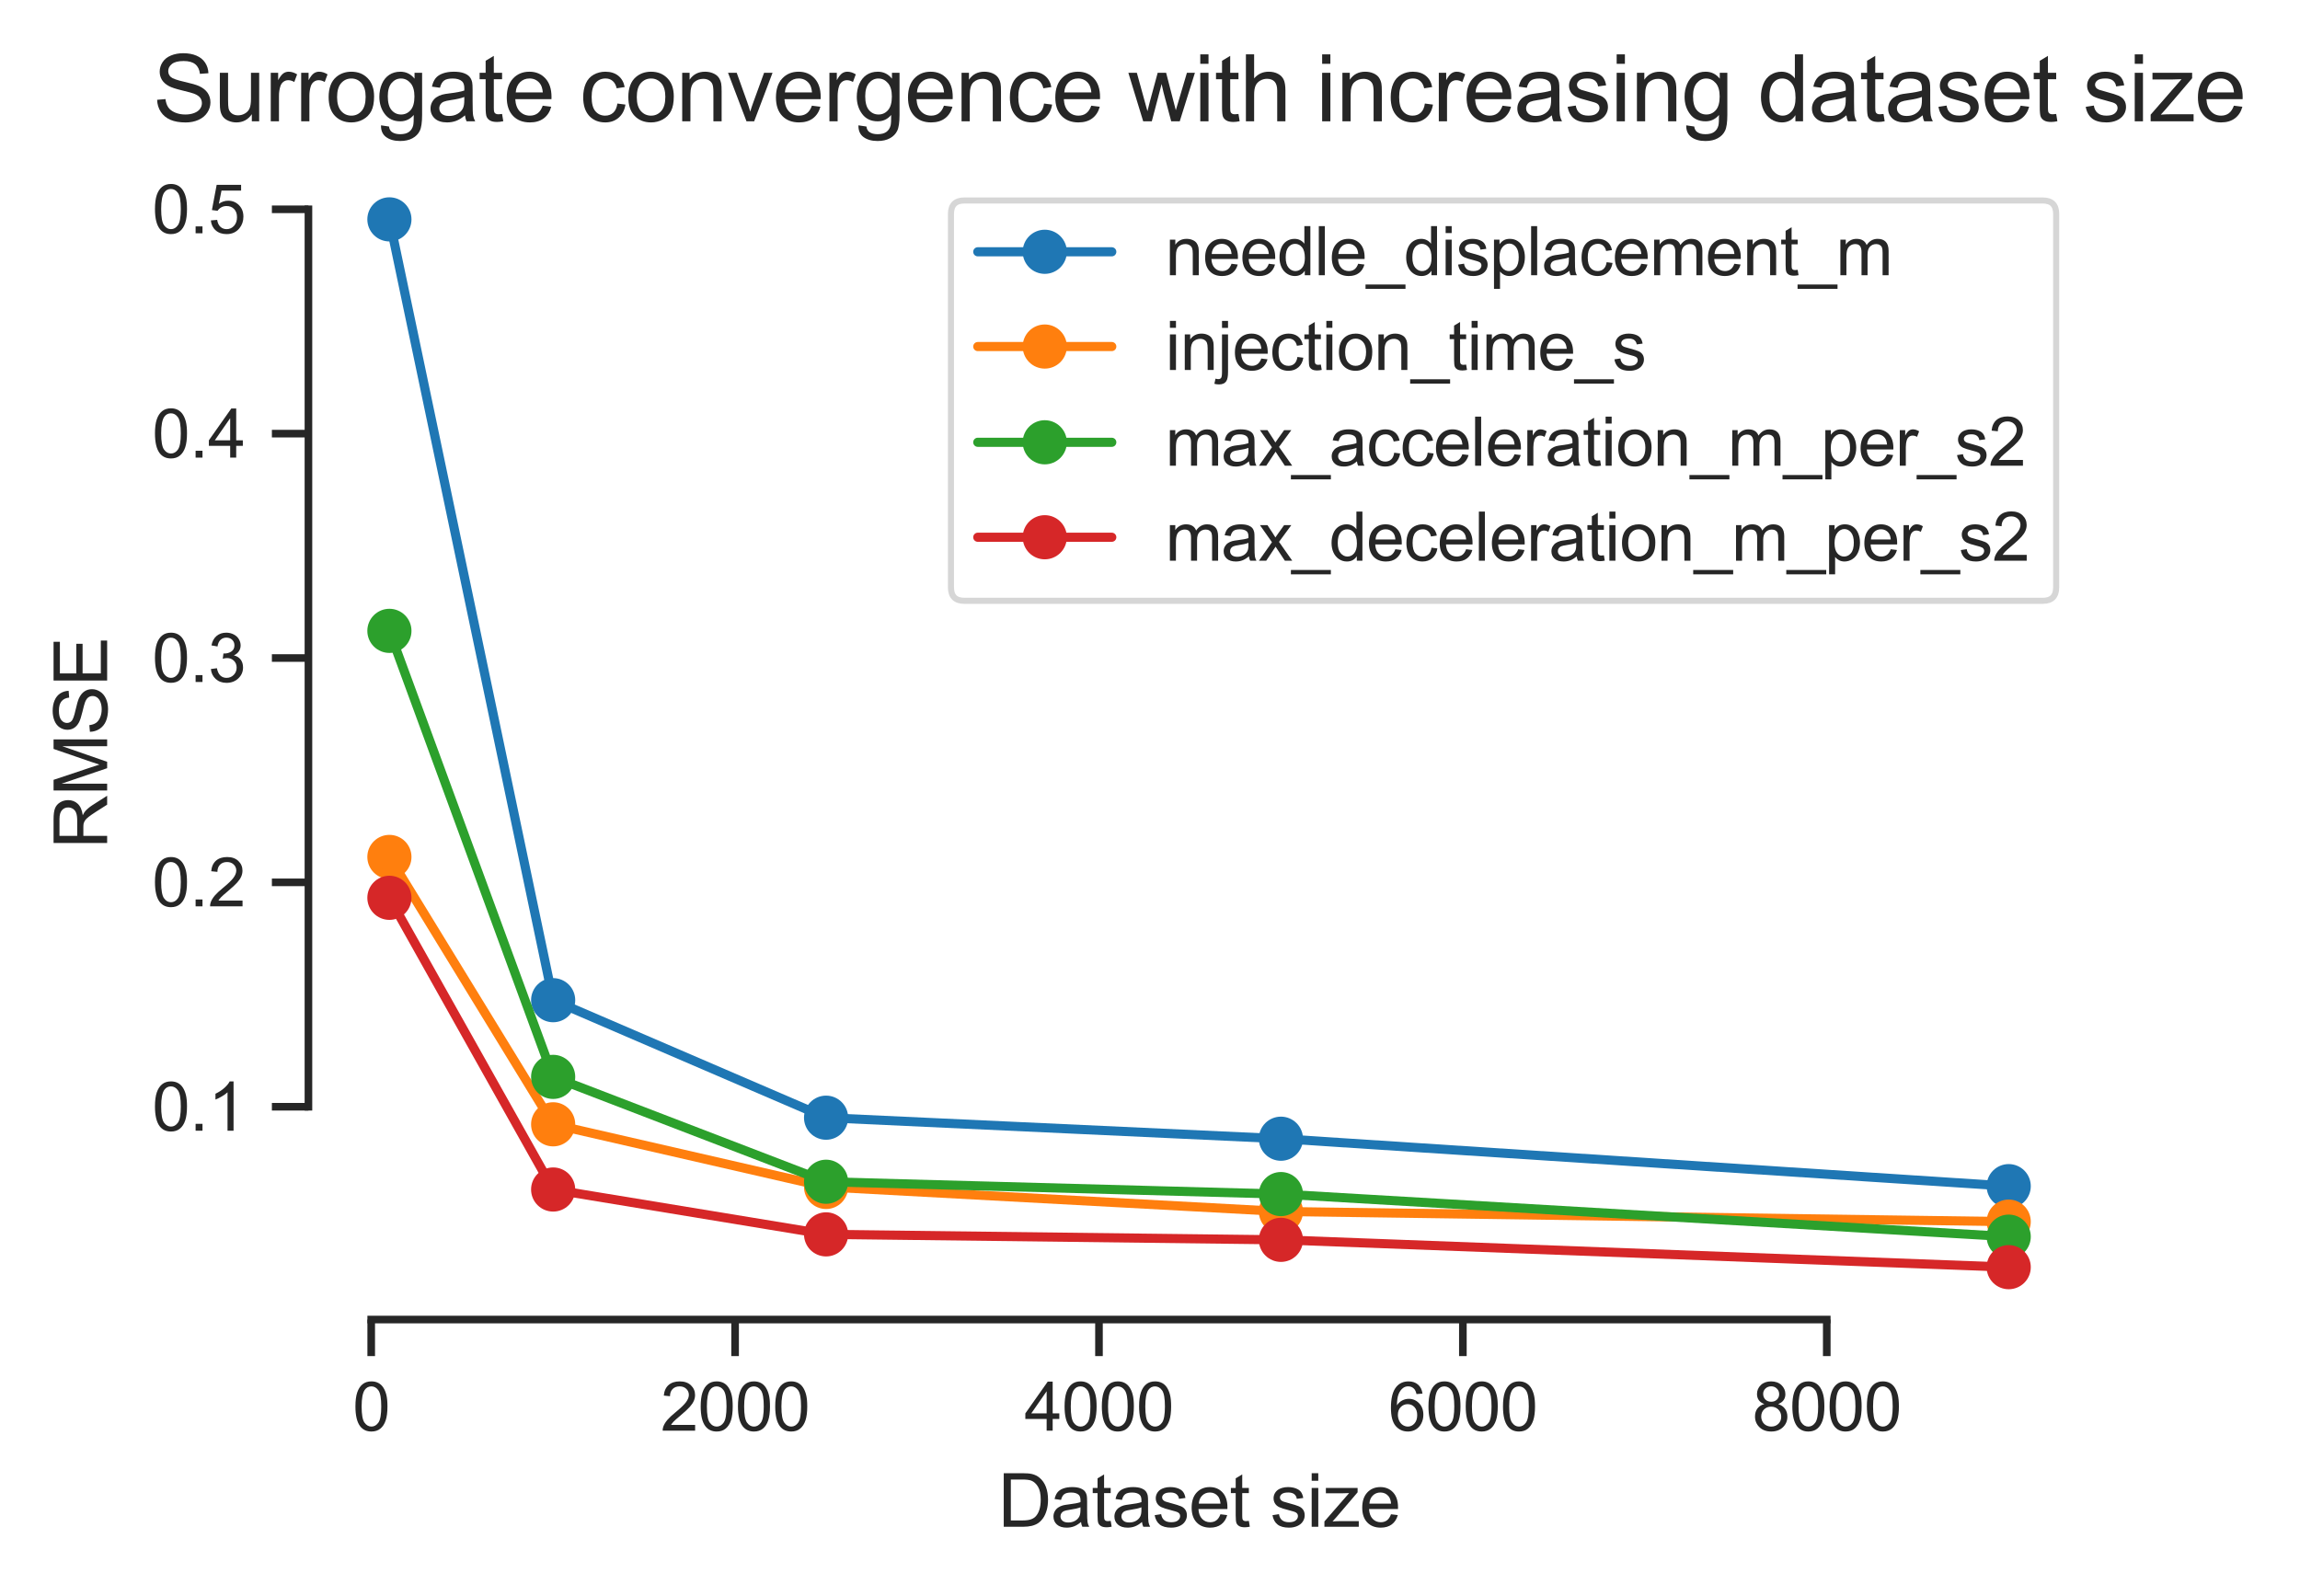 <?xml version="1.0" encoding="utf-8" standalone="no"?>
<!DOCTYPE svg PUBLIC "-//W3C//DTD SVG 1.1//EN"
  "http://www.w3.org/Graphics/SVG/1.1/DTD/svg11.dtd">
<svg xmlns:xlink="http://www.w3.org/1999/xlink" width="302.09pt" height="209.664pt" viewBox="0 0 302.09 209.664" xmlns="http://www.w3.org/2000/svg" version="1.1">
 <defs>
  <style type="text/css">*{stroke-linejoin: round; stroke-linecap: butt}</style>
 </defs>
 <g id="figure_1">
  <g id="patch_1">
   <path d="M 0 209.664 
L 302.09 209.664 
L 302.09 0 
L 0 0 
z
" style="fill: #ffffff"/>
  </g>
  <g id="axes_1">
   <g id="patch_2">
    <path d="M 40.511 173.337 
L 274.464 173.337 
L 274.464 21.936 
L 40.511 21.936 
z
" style="fill: #ffffff"/>
   </g>
   <g id="matplotlib.axis_1">
    <g id="xtick_1">
     <g id="line2d_1">
      <defs>
       <path id="m83fb333706" d="M 0 0 
L 0 4.8 
" style="stroke: #262626"/>
      </defs>
      <g>
       <use xlink:href="#m83fb333706" x="48.756" y="173.337" style="fill: #262626; stroke: #262626"/>
      </g>
     </g>
     <g id="text_1">
      <!-- 0 -->
      <g style="fill: #262626" transform="translate(46.309 187.935) scale(0.088 -0.088)">
       <defs>
        <path id="ArialMT-30" d="M 266 2259 
Q 266 3072 433 3567 
Q 600 4063 929 4331 
Q 1259 4600 1759 4600 
Q 2128 4600 2406 4451 
Q 2684 4303 2865 4023 
Q 3047 3744 3150 3342 
Q 3253 2941 3253 2259 
Q 3253 1453 3087 958 
Q 2922 463 2592 192 
Q 2263 -78 1759 -78 
Q 1097 -78 719 397 
Q 266 969 266 2259 
z
M 844 2259 
Q 844 1131 1108 757 
Q 1372 384 1759 384 
Q 2147 384 2411 759 
Q 2675 1134 2675 2259 
Q 2675 3391 2411 3762 
Q 2147 4134 1753 4134 
Q 1366 4134 1134 3806 
Q 844 3388 844 2259 
z
" transform="scale(0.016)"/>
       </defs>
       <use xlink:href="#ArialMT-30"/>
      </g>
     </g>
    </g>
    <g id="xtick_2">
     <g id="line2d_2">
      <g>
       <use xlink:href="#m83fb333706" x="96.55" y="173.337" style="fill: #262626; stroke: #262626"/>
      </g>
     </g>
     <g id="text_2">
      <!-- 2000 -->
      <g style="fill: #262626" transform="translate(86.763 187.935) scale(0.088 -0.088)">
       <defs>
        <path id="ArialMT-32" d="M 3222 541 
L 3222 0 
L 194 0 
Q 188 203 259 391 
Q 375 700 629 1000 
Q 884 1300 1366 1694 
Q 2113 2306 2375 2664 
Q 2638 3022 2638 3341 
Q 2638 3675 2398 3904 
Q 2159 4134 1775 4134 
Q 1369 4134 1125 3890 
Q 881 3647 878 3216 
L 300 3275 
Q 359 3922 746 4261 
Q 1134 4600 1788 4600 
Q 2447 4600 2831 4234 
Q 3216 3869 3216 3328 
Q 3216 3053 3103 2787 
Q 2991 2522 2730 2228 
Q 2469 1934 1863 1422 
Q 1356 997 1212 845 
Q 1069 694 975 541 
L 3222 541 
z
" transform="scale(0.016)"/>
       </defs>
       <use xlink:href="#ArialMT-32"/>
       <use xlink:href="#ArialMT-30" x="55.615"/>
       <use xlink:href="#ArialMT-30" x="111.23"/>
       <use xlink:href="#ArialMT-30" x="166.846"/>
      </g>
     </g>
    </g>
    <g id="xtick_3">
     <g id="line2d_3">
      <g>
       <use xlink:href="#m83fb333706" x="144.344" y="173.337" style="fill: #262626; stroke: #262626"/>
      </g>
     </g>
     <g id="text_3">
      <!-- 4000 -->
      <g style="fill: #262626" transform="translate(134.557 187.935) scale(0.088 -0.088)">
       <defs>
        <path id="ArialMT-34" d="M 2069 0 
L 2069 1097 
L 81 1097 
L 81 1613 
L 2172 4581 
L 2631 4581 
L 2631 1613 
L 3250 1613 
L 3250 1097 
L 2631 1097 
L 2631 0 
L 2069 0 
z
M 2069 1613 
L 2069 3678 
L 634 1613 
L 2069 1613 
z
" transform="scale(0.016)"/>
       </defs>
       <use xlink:href="#ArialMT-34"/>
       <use xlink:href="#ArialMT-30" x="55.615"/>
       <use xlink:href="#ArialMT-30" x="111.23"/>
       <use xlink:href="#ArialMT-30" x="166.846"/>
      </g>
     </g>
    </g>
    <g id="xtick_4">
     <g id="line2d_4">
      <g>
       <use xlink:href="#m83fb333706" x="192.139" y="173.337" style="fill: #262626; stroke: #262626"/>
      </g>
     </g>
     <g id="text_4">
      <!-- 6000 -->
      <g style="fill: #262626" transform="translate(182.351 187.935) scale(0.088 -0.088)">
       <defs>
        <path id="ArialMT-36" d="M 3184 3459 
L 2625 3416 
Q 2550 3747 2413 3897 
Q 2184 4138 1850 4138 
Q 1581 4138 1378 3988 
Q 1113 3794 959 3422 
Q 806 3050 800 2363 
Q 1003 2672 1297 2822 
Q 1591 2972 1913 2972 
Q 2475 2972 2870 2558 
Q 3266 2144 3266 1488 
Q 3266 1056 3080 686 
Q 2894 316 2569 119 
Q 2244 -78 1831 -78 
Q 1128 -78 684 439 
Q 241 956 241 2144 
Q 241 3472 731 4075 
Q 1159 4600 1884 4600 
Q 2425 4600 2770 4297 
Q 3116 3994 3184 3459 
z
M 888 1484 
Q 888 1194 1011 928 
Q 1134 663 1356 523 
Q 1578 384 1822 384 
Q 2178 384 2434 671 
Q 2691 959 2691 1453 
Q 2691 1928 2437 2201 
Q 2184 2475 1800 2475 
Q 1419 2475 1153 2201 
Q 888 1928 888 1484 
z
" transform="scale(0.016)"/>
       </defs>
       <use xlink:href="#ArialMT-36"/>
       <use xlink:href="#ArialMT-30" x="55.615"/>
       <use xlink:href="#ArialMT-30" x="111.23"/>
       <use xlink:href="#ArialMT-30" x="166.846"/>
      </g>
     </g>
    </g>
    <g id="xtick_5">
     <g id="line2d_5">
      <g>
       <use xlink:href="#m83fb333706" x="239.933" y="173.337" style="fill: #262626; stroke: #262626"/>
      </g>
     </g>
     <g id="text_5">
      <!-- 8000 -->
      <g style="fill: #262626" transform="translate(230.145 187.935) scale(0.088 -0.088)">
       <defs>
        <path id="ArialMT-38" d="M 1131 2484 
Q 781 2613 612 2850 
Q 444 3088 444 3419 
Q 444 3919 803 4259 
Q 1163 4600 1759 4600 
Q 2359 4600 2725 4251 
Q 3091 3903 3091 3403 
Q 3091 3084 2923 2848 
Q 2756 2613 2416 2484 
Q 2838 2347 3058 2040 
Q 3278 1734 3278 1309 
Q 3278 722 2862 322 
Q 2447 -78 1769 -78 
Q 1091 -78 675 323 
Q 259 725 259 1325 
Q 259 1772 486 2073 
Q 713 2375 1131 2484 
z
M 1019 3438 
Q 1019 3113 1228 2906 
Q 1438 2700 1772 2700 
Q 2097 2700 2305 2904 
Q 2513 3109 2513 3406 
Q 2513 3716 2298 3927 
Q 2084 4138 1766 4138 
Q 1444 4138 1231 3931 
Q 1019 3725 1019 3438 
z
M 838 1322 
Q 838 1081 952 856 
Q 1066 631 1291 507 
Q 1516 384 1775 384 
Q 2178 384 2440 643 
Q 2703 903 2703 1303 
Q 2703 1709 2433 1975 
Q 2163 2241 1756 2241 
Q 1359 2241 1098 1978 
Q 838 1716 838 1322 
z
" transform="scale(0.016)"/>
       </defs>
       <use xlink:href="#ArialMT-38"/>
       <use xlink:href="#ArialMT-30" x="55.615"/>
       <use xlink:href="#ArialMT-30" x="111.23"/>
       <use xlink:href="#ArialMT-30" x="166.846"/>
      </g>
     </g>
    </g>
    <g id="text_6">
     <!-- Dataset size -->
     <g style="fill: #262626" transform="translate(131.077 200.556) scale(0.096 -0.096)">
      <defs>
       <path id="ArialMT-44" d="M 494 0 
L 494 4581 
L 2072 4581 
Q 2606 4581 2888 4516 
Q 3281 4425 3559 4188 
Q 3922 3881 4101 3404 
Q 4281 2928 4281 2316 
Q 4281 1794 4159 1391 
Q 4038 988 3847 723 
Q 3656 459 3429 307 
Q 3203 156 2883 78 
Q 2563 0 2147 0 
L 494 0 
z
M 1100 541 
L 2078 541 
Q 2531 541 2789 625 
Q 3047 709 3200 863 
Q 3416 1078 3536 1442 
Q 3656 1806 3656 2325 
Q 3656 3044 3420 3430 
Q 3184 3816 2847 3947 
Q 2603 4041 2063 4041 
L 1100 4041 
L 1100 541 
z
" transform="scale(0.016)"/>
       <path id="ArialMT-61" d="M 2588 409 
Q 2275 144 1986 34 
Q 1697 -75 1366 -75 
Q 819 -75 525 192 
Q 231 459 231 875 
Q 231 1119 342 1320 
Q 453 1522 633 1644 
Q 813 1766 1038 1828 
Q 1203 1872 1538 1913 
Q 2219 1994 2541 2106 
Q 2544 2222 2544 2253 
Q 2544 2597 2384 2738 
Q 2169 2928 1744 2928 
Q 1347 2928 1158 2789 
Q 969 2650 878 2297 
L 328 2372 
Q 403 2725 575 2942 
Q 747 3159 1072 3276 
Q 1397 3394 1825 3394 
Q 2250 3394 2515 3294 
Q 2781 3194 2906 3042 
Q 3031 2891 3081 2659 
Q 3109 2516 3109 2141 
L 3109 1391 
Q 3109 606 3145 398 
Q 3181 191 3288 0 
L 2700 0 
Q 2613 175 2588 409 
z
M 2541 1666 
Q 2234 1541 1622 1453 
Q 1275 1403 1131 1340 
Q 988 1278 909 1158 
Q 831 1038 831 891 
Q 831 666 1001 516 
Q 1172 366 1500 366 
Q 1825 366 2078 508 
Q 2331 650 2450 897 
Q 2541 1088 2541 1459 
L 2541 1666 
z
" transform="scale(0.016)"/>
       <path id="ArialMT-74" d="M 1650 503 
L 1731 6 
Q 1494 -44 1306 -44 
Q 1000 -44 831 53 
Q 663 150 594 308 
Q 525 466 525 972 
L 525 2881 
L 113 2881 
L 113 3319 
L 525 3319 
L 525 4141 
L 1084 4478 
L 1084 3319 
L 1650 3319 
L 1650 2881 
L 1084 2881 
L 1084 941 
Q 1084 700 1114 631 
Q 1144 563 1211 522 
Q 1278 481 1403 481 
Q 1497 481 1650 503 
z
" transform="scale(0.016)"/>
       <path id="ArialMT-73" d="M 197 991 
L 753 1078 
Q 800 744 1014 566 
Q 1228 388 1613 388 
Q 2000 388 2187 545 
Q 2375 703 2375 916 
Q 2375 1106 2209 1216 
Q 2094 1291 1634 1406 
Q 1016 1563 777 1677 
Q 538 1791 414 1992 
Q 291 2194 291 2438 
Q 291 2659 392 2848 
Q 494 3038 669 3163 
Q 800 3259 1026 3326 
Q 1253 3394 1513 3394 
Q 1903 3394 2198 3281 
Q 2494 3169 2634 2976 
Q 2775 2784 2828 2463 
L 2278 2388 
Q 2241 2644 2061 2787 
Q 1881 2931 1553 2931 
Q 1166 2931 1000 2803 
Q 834 2675 834 2503 
Q 834 2394 903 2306 
Q 972 2216 1119 2156 
Q 1203 2125 1616 2013 
Q 2213 1853 2448 1751 
Q 2684 1650 2818 1456 
Q 2953 1263 2953 975 
Q 2953 694 2789 445 
Q 2625 197 2315 61 
Q 2006 -75 1616 -75 
Q 969 -75 630 194 
Q 291 463 197 991 
z
" transform="scale(0.016)"/>
       <path id="ArialMT-65" d="M 2694 1069 
L 3275 997 
Q 3138 488 2766 206 
Q 2394 -75 1816 -75 
Q 1088 -75 661 373 
Q 234 822 234 1631 
Q 234 2469 665 2931 
Q 1097 3394 1784 3394 
Q 2450 3394 2872 2941 
Q 3294 2488 3294 1666 
Q 3294 1616 3291 1516 
L 816 1516 
Q 847 969 1125 678 
Q 1403 388 1819 388 
Q 2128 388 2347 550 
Q 2566 713 2694 1069 
z
M 847 1978 
L 2700 1978 
Q 2663 2397 2488 2606 
Q 2219 2931 1791 2931 
Q 1403 2931 1139 2672 
Q 875 2413 847 1978 
z
" transform="scale(0.016)"/>
       <path id="ArialMT-20" transform="scale(0.016)"/>
       <path id="ArialMT-69" d="M 425 3934 
L 425 4581 
L 988 4581 
L 988 3934 
L 425 3934 
z
M 425 0 
L 425 3319 
L 988 3319 
L 988 0 
L 425 0 
z
" transform="scale(0.016)"/>
       <path id="ArialMT-7a" d="M 125 0 
L 125 456 
L 2238 2881 
Q 1878 2863 1603 2863 
L 250 2863 
L 250 3319 
L 2963 3319 
L 2963 2947 
L 1166 841 
L 819 456 
Q 1197 484 1528 484 
L 3063 484 
L 3063 0 
L 125 0 
z
" transform="scale(0.016)"/>
      </defs>
      <use xlink:href="#ArialMT-44"/>
      <use xlink:href="#ArialMT-61" x="72.217"/>
      <use xlink:href="#ArialMT-74" x="127.832"/>
      <use xlink:href="#ArialMT-61" x="155.615"/>
      <use xlink:href="#ArialMT-73" x="211.23"/>
      <use xlink:href="#ArialMT-65" x="261.23"/>
      <use xlink:href="#ArialMT-74" x="316.846"/>
      <use xlink:href="#ArialMT-20" x="344.629"/>
      <use xlink:href="#ArialMT-73" x="372.412"/>
      <use xlink:href="#ArialMT-69" x="422.412"/>
      <use xlink:href="#ArialMT-7a" x="444.629"/>
      <use xlink:href="#ArialMT-65" x="494.629"/>
     </g>
    </g>
   </g>
   <g id="matplotlib.axis_2">
    <g id="ytick_1">
     <g id="line2d_6">
      <defs>
       <path id="mc9a2e20ae6" d="M 0 0 
L -4.8 0 
" style="stroke: #262626"/>
      </defs>
      <g>
       <use xlink:href="#mc9a2e20ae6" x="40.511" y="145.38" style="fill: #262626; stroke: #262626"/>
      </g>
     </g>
     <g id="text_7">
      <!-- 0.1 -->
      <g style="fill: #262626" transform="translate(19.98 148.529) scale(0.088 -0.088)">
       <defs>
        <path id="ArialMT-2e" d="M 581 0 
L 581 641 
L 1222 641 
L 1222 0 
L 581 0 
z
" transform="scale(0.016)"/>
        <path id="ArialMT-31" d="M 2384 0 
L 1822 0 
L 1822 3584 
Q 1619 3391 1289 3197 
Q 959 3003 697 2906 
L 697 3450 
Q 1169 3672 1522 3987 
Q 1875 4303 2022 4600 
L 2384 4600 
L 2384 0 
z
" transform="scale(0.016)"/>
       </defs>
       <use xlink:href="#ArialMT-30"/>
       <use xlink:href="#ArialMT-2e" x="55.615"/>
       <use xlink:href="#ArialMT-31" x="83.398"/>
      </g>
     </g>
    </g>
    <g id="ytick_2">
     <g id="line2d_7">
      <g>
       <use xlink:href="#mc9a2e20ae6" x="40.511" y="115.908" style="fill: #262626; stroke: #262626"/>
      </g>
     </g>
     <g id="text_8">
      <!-- 0.2 -->
      <g style="fill: #262626" transform="translate(19.98 119.057) scale(0.088 -0.088)">
       <use xlink:href="#ArialMT-30"/>
       <use xlink:href="#ArialMT-2e" x="55.615"/>
       <use xlink:href="#ArialMT-32" x="83.398"/>
      </g>
     </g>
    </g>
    <g id="ytick_3">
     <g id="line2d_8">
      <g>
       <use xlink:href="#mc9a2e20ae6" x="40.511" y="86.436" style="fill: #262626; stroke: #262626"/>
      </g>
     </g>
     <g id="text_9">
      <!-- 0.3 -->
      <g style="fill: #262626" transform="translate(19.98 89.585) scale(0.088 -0.088)">
       <defs>
        <path id="ArialMT-33" d="M 269 1209 
L 831 1284 
Q 928 806 1161 595 
Q 1394 384 1728 384 
Q 2125 384 2398 659 
Q 2672 934 2672 1341 
Q 2672 1728 2419 1979 
Q 2166 2231 1775 2231 
Q 1616 2231 1378 2169 
L 1441 2663 
Q 1497 2656 1531 2656 
Q 1891 2656 2178 2843 
Q 2466 3031 2466 3422 
Q 2466 3731 2256 3934 
Q 2047 4138 1716 4138 
Q 1388 4138 1169 3931 
Q 950 3725 888 3313 
L 325 3413 
Q 428 3978 793 4289 
Q 1159 4600 1703 4600 
Q 2078 4600 2393 4439 
Q 2709 4278 2876 4000 
Q 3044 3722 3044 3409 
Q 3044 3113 2884 2869 
Q 2725 2625 2413 2481 
Q 2819 2388 3044 2092 
Q 3269 1797 3269 1353 
Q 3269 753 2831 336 
Q 2394 -81 1725 -81 
Q 1122 -81 723 278 
Q 325 638 269 1209 
z
" transform="scale(0.016)"/>
       </defs>
       <use xlink:href="#ArialMT-30"/>
       <use xlink:href="#ArialMT-2e" x="55.615"/>
       <use xlink:href="#ArialMT-33" x="83.398"/>
      </g>
     </g>
    </g>
    <g id="ytick_4">
     <g id="line2d_9">
      <g>
       <use xlink:href="#mc9a2e20ae6" x="40.511" y="56.964" style="fill: #262626; stroke: #262626"/>
      </g>
     </g>
     <g id="text_10">
      <!-- 0.4 -->
      <g style="fill: #262626" transform="translate(19.98 60.113) scale(0.088 -0.088)">
       <use xlink:href="#ArialMT-30"/>
       <use xlink:href="#ArialMT-2e" x="55.615"/>
       <use xlink:href="#ArialMT-34" x="83.398"/>
      </g>
     </g>
    </g>
    <g id="ytick_5">
     <g id="line2d_10">
      <g>
       <use xlink:href="#mc9a2e20ae6" x="40.511" y="27.492" style="fill: #262626; stroke: #262626"/>
      </g>
     </g>
     <g id="text_11">
      <!-- 0.5 -->
      <g style="fill: #262626" transform="translate(19.98 30.642) scale(0.088 -0.088)">
       <defs>
        <path id="ArialMT-35" d="M 266 1200 
L 856 1250 
Q 922 819 1161 601 
Q 1400 384 1738 384 
Q 2144 384 2425 690 
Q 2706 997 2706 1503 
Q 2706 1984 2436 2262 
Q 2166 2541 1728 2541 
Q 1456 2541 1237 2417 
Q 1019 2294 894 2097 
L 366 2166 
L 809 4519 
L 3088 4519 
L 3088 3981 
L 1259 3981 
L 1013 2750 
Q 1425 3038 1878 3038 
Q 2478 3038 2890 2622 
Q 3303 2206 3303 1553 
Q 3303 931 2941 478 
Q 2500 -78 1738 -78 
Q 1113 -78 717 272 
Q 322 622 266 1200 
z
" transform="scale(0.016)"/>
       </defs>
       <use xlink:href="#ArialMT-30"/>
       <use xlink:href="#ArialMT-2e" x="55.615"/>
       <use xlink:href="#ArialMT-35" x="83.398"/>
      </g>
     </g>
    </g>
    <g id="text_12">
     <!-- RMSE -->
     <g style="fill: #262626" transform="translate(14.072 111.504) rotate(-90) scale(0.096 -0.096)">
      <defs>
       <path id="ArialMT-52" d="M 503 0 
L 503 4581 
L 2534 4581 
Q 3147 4581 3465 4457 
Q 3784 4334 3975 4021 
Q 4166 3709 4166 3331 
Q 4166 2844 3850 2509 
Q 3534 2175 2875 2084 
Q 3116 1969 3241 1856 
Q 3506 1613 3744 1247 
L 4541 0 
L 3778 0 
L 3172 953 
Q 2906 1366 2734 1584 
Q 2563 1803 2427 1890 
Q 2291 1978 2150 2013 
Q 2047 2034 1813 2034 
L 1109 2034 
L 1109 0 
L 503 0 
z
M 1109 2559 
L 2413 2559 
Q 2828 2559 3062 2645 
Q 3297 2731 3419 2920 
Q 3541 3109 3541 3331 
Q 3541 3656 3305 3865 
Q 3069 4075 2559 4075 
L 1109 4075 
L 1109 2559 
z
" transform="scale(0.016)"/>
       <path id="ArialMT-4d" d="M 475 0 
L 475 4581 
L 1388 4581 
L 2472 1338 
Q 2622 884 2691 659 
Q 2769 909 2934 1394 
L 4031 4581 
L 4847 4581 
L 4847 0 
L 4263 0 
L 4263 3834 
L 2931 0 
L 2384 0 
L 1059 3900 
L 1059 0 
L 475 0 
z
" transform="scale(0.016)"/>
       <path id="ArialMT-53" d="M 288 1472 
L 859 1522 
Q 900 1178 1048 958 
Q 1197 738 1509 602 
Q 1822 466 2213 466 
Q 2559 466 2825 569 
Q 3091 672 3220 851 
Q 3350 1031 3350 1244 
Q 3350 1459 3225 1620 
Q 3100 1781 2813 1891 
Q 2628 1963 1997 2114 
Q 1366 2266 1113 2400 
Q 784 2572 623 2826 
Q 463 3081 463 3397 
Q 463 3744 659 4045 
Q 856 4347 1234 4503 
Q 1613 4659 2075 4659 
Q 2584 4659 2973 4495 
Q 3363 4331 3572 4012 
Q 3781 3694 3797 3291 
L 3216 3247 
Q 3169 3681 2898 3903 
Q 2628 4125 2100 4125 
Q 1550 4125 1298 3923 
Q 1047 3722 1047 3438 
Q 1047 3191 1225 3031 
Q 1400 2872 2139 2705 
Q 2878 2538 3153 2413 
Q 3553 2228 3743 1945 
Q 3934 1663 3934 1294 
Q 3934 928 3725 604 
Q 3516 281 3123 101 
Q 2731 -78 2241 -78 
Q 1619 -78 1198 103 
Q 778 284 539 648 
Q 300 1013 288 1472 
z
" transform="scale(0.016)"/>
       <path id="ArialMT-45" d="M 506 0 
L 506 4581 
L 3819 4581 
L 3819 4041 
L 1113 4041 
L 1113 2638 
L 3647 2638 
L 3647 2100 
L 1113 2100 
L 1113 541 
L 3925 541 
L 3925 0 
L 506 0 
z
" transform="scale(0.016)"/>
      </defs>
      <use xlink:href="#ArialMT-52"/>
      <use xlink:href="#ArialMT-4d" x="72.217"/>
      <use xlink:href="#ArialMT-53" x="155.518"/>
      <use xlink:href="#ArialMT-45" x="222.217"/>
     </g>
    </g>
   </g>
   <g id="line2d_11">
    <path d="M 51.146 28.817 
L 72.653 131.384 
L 108.499 146.82 
L 168.241 149.581 
L 263.83 155.812 
" clip-path="url(#pc8b4f30708)" style="fill: none; stroke: #1f77b4; stroke-width: 1.2; stroke-linecap: round"/>
    <defs>
     <path id="m8220a918a2" d="M 0 2.4 
C 0.636 2.4 1.247 2.147 1.697 1.697 
C 2.147 1.247 2.4 0.636 2.4 0 
C 2.4 -0.636 2.147 -1.247 1.697 -1.697 
C 1.247 -2.147 0.636 -2.4 0 -2.4 
C -0.636 -2.4 -1.247 -2.147 -1.697 -1.697 
C -2.147 -1.247 -2.4 -0.636 -2.4 0 
C -2.4 0.636 -2.147 1.247 -1.697 1.697 
C -1.247 2.147 -0.636 2.4 0 2.4 
z
" style="stroke: #1f77b4"/>
    </defs>
    <g clip-path="url(#pc8b4f30708)">
     <use xlink:href="#m8220a918a2" x="51.146" y="28.817" style="fill: #1f77b4; stroke: #1f77b4"/>
     <use xlink:href="#m8220a918a2" x="72.653" y="131.384" style="fill: #1f77b4; stroke: #1f77b4"/>
     <use xlink:href="#m8220a918a2" x="108.499" y="146.82" style="fill: #1f77b4; stroke: #1f77b4"/>
     <use xlink:href="#m8220a918a2" x="168.241" y="149.581" style="fill: #1f77b4; stroke: #1f77b4"/>
     <use xlink:href="#m8220a918a2" x="263.83" y="155.812" style="fill: #1f77b4; stroke: #1f77b4"/>
    </g>
   </g>
   <g id="line2d_12">
    <path d="M 51.146 112.567 
L 72.653 147.689 
L 108.499 155.917 
L 168.241 159.14 
L 263.83 160.473 
" clip-path="url(#pc8b4f30708)" style="fill: none; stroke: #ff7f0e; stroke-width: 1.2; stroke-linecap: round"/>
    <defs>
     <path id="m8f9a987974" d="M 0 2.4 
C 0.636 2.4 1.247 2.147 1.697 1.697 
C 2.147 1.247 2.4 0.636 2.4 0 
C 2.4 -0.636 2.147 -1.247 1.697 -1.697 
C 1.247 -2.147 0.636 -2.4 0 -2.4 
C -0.636 -2.4 -1.247 -2.147 -1.697 -1.697 
C -2.147 -1.247 -2.4 -0.636 -2.4 0 
C -2.4 0.636 -2.147 1.247 -1.697 1.697 
C -1.247 2.147 -0.636 2.4 0 2.4 
z
" style="stroke: #ff7f0e"/>
    </defs>
    <g clip-path="url(#pc8b4f30708)">
     <use xlink:href="#m8f9a987974" x="51.146" y="112.567" style="fill: #ff7f0e; stroke: #ff7f0e"/>
     <use xlink:href="#m8f9a987974" x="72.653" y="147.689" style="fill: #ff7f0e; stroke: #ff7f0e"/>
     <use xlink:href="#m8f9a987974" x="108.499" y="155.917" style="fill: #ff7f0e; stroke: #ff7f0e"/>
     <use xlink:href="#m8f9a987974" x="168.241" y="159.14" style="fill: #ff7f0e; stroke: #ff7f0e"/>
     <use xlink:href="#m8f9a987974" x="263.83" y="160.473" style="fill: #ff7f0e; stroke: #ff7f0e"/>
    </g>
   </g>
   <g id="line2d_13">
    <path d="M 51.146 82.87 
L 72.653 141.459 
L 108.499 155.234 
L 168.241 156.854 
L 263.83 162.446 
" clip-path="url(#pc8b4f30708)" style="fill: none; stroke: #2ca02c; stroke-width: 1.2; stroke-linecap: round"/>
    <defs>
     <path id="mee63ad6d91" d="M 0 2.4 
C 0.636 2.4 1.247 2.147 1.697 1.697 
C 2.147 1.247 2.4 0.636 2.4 0 
C 2.4 -0.636 2.147 -1.247 1.697 -1.697 
C 1.247 -2.147 0.636 -2.4 0 -2.4 
C -0.636 -2.4 -1.247 -2.147 -1.697 -1.697 
C -2.147 -1.247 -2.4 -0.636 -2.4 0 
C -2.4 0.636 -2.147 1.247 -1.697 1.697 
C -1.247 2.147 -0.636 2.4 0 2.4 
z
" style="stroke: #2ca02c"/>
    </defs>
    <g clip-path="url(#pc8b4f30708)">
     <use xlink:href="#mee63ad6d91" x="51.146" y="82.87" style="fill: #2ca02c; stroke: #2ca02c"/>
     <use xlink:href="#mee63ad6d91" x="72.653" y="141.459" style="fill: #2ca02c; stroke: #2ca02c"/>
     <use xlink:href="#mee63ad6d91" x="108.499" y="155.234" style="fill: #2ca02c; stroke: #2ca02c"/>
     <use xlink:href="#mee63ad6d91" x="168.241" y="156.854" style="fill: #2ca02c; stroke: #2ca02c"/>
     <use xlink:href="#mee63ad6d91" x="263.83" y="162.446" style="fill: #2ca02c; stroke: #2ca02c"/>
    </g>
   </g>
   <g id="line2d_14">
    <path d="M 51.146 117.936 
L 72.653 156.254 
L 108.499 162.146 
L 168.241 162.865 
L 263.83 166.455 
" clip-path="url(#pc8b4f30708)" style="fill: none; stroke: #d62728; stroke-width: 1.2; stroke-linecap: round"/>
    <defs>
     <path id="m811a7ca754" d="M 0 2.4 
C 0.636 2.4 1.247 2.147 1.697 1.697 
C 2.147 1.247 2.4 0.636 2.4 0 
C 2.4 -0.636 2.147 -1.247 1.697 -1.697 
C 1.247 -2.147 0.636 -2.4 0 -2.4 
C -0.636 -2.4 -1.247 -2.147 -1.697 -1.697 
C -2.147 -1.247 -2.4 -0.636 -2.4 0 
C -2.4 0.636 -2.147 1.247 -1.697 1.697 
C -1.247 2.147 -0.636 2.4 0 2.4 
z
" style="stroke: #d62728"/>
    </defs>
    <g clip-path="url(#pc8b4f30708)">
     <use xlink:href="#m811a7ca754" x="51.146" y="117.936" style="fill: #d62728; stroke: #d62728"/>
     <use xlink:href="#m811a7ca754" x="72.653" y="156.254" style="fill: #d62728; stroke: #d62728"/>
     <use xlink:href="#m811a7ca754" x="108.499" y="162.146" style="fill: #d62728; stroke: #d62728"/>
     <use xlink:href="#m811a7ca754" x="168.241" y="162.865" style="fill: #d62728; stroke: #d62728"/>
     <use xlink:href="#m811a7ca754" x="263.83" y="166.455" style="fill: #d62728; stroke: #d62728"/>
    </g>
   </g>
   <g id="patch_3">
    <path d="M 40.511 145.38 
L 40.511 27.492 
" style="fill: none; stroke: #262626; stroke-linejoin: miter; stroke-linecap: square"/>
   </g>
   <g id="patch_4">
    <path d="M 48.756 173.337 
L 239.933 173.337 
" style="fill: none; stroke: #262626; stroke-linejoin: miter; stroke-linecap: square"/>
   </g>
   <g id="text_13">
    <!-- Surrogate convergence with increasing dataset size -->
    <g style="fill: #262626" transform="translate(20.086 15.936) scale(0.12 -0.12)">
     <defs>
      <path id="ArialMT-75" d="M 2597 0 
L 2597 488 
Q 2209 -75 1544 -75 
Q 1250 -75 995 37 
Q 741 150 617 320 
Q 494 491 444 738 
Q 409 903 409 1263 
L 409 3319 
L 972 3319 
L 972 1478 
Q 972 1038 1006 884 
Q 1059 663 1231 536 
Q 1403 409 1656 409 
Q 1909 409 2131 539 
Q 2353 669 2445 892 
Q 2538 1116 2538 1541 
L 2538 3319 
L 3100 3319 
L 3100 0 
L 2597 0 
z
" transform="scale(0.016)"/>
      <path id="ArialMT-72" d="M 416 0 
L 416 3319 
L 922 3319 
L 922 2816 
Q 1116 3169 1280 3281 
Q 1444 3394 1641 3394 
Q 1925 3394 2219 3213 
L 2025 2691 
Q 1819 2813 1613 2813 
Q 1428 2813 1281 2702 
Q 1134 2591 1072 2394 
Q 978 2094 978 1738 
L 978 0 
L 416 0 
z
" transform="scale(0.016)"/>
      <path id="ArialMT-6f" d="M 213 1659 
Q 213 2581 725 3025 
Q 1153 3394 1769 3394 
Q 2453 3394 2887 2945 
Q 3322 2497 3322 1706 
Q 3322 1066 3130 698 
Q 2938 331 2570 128 
Q 2203 -75 1769 -75 
Q 1072 -75 642 372 
Q 213 819 213 1659 
z
M 791 1659 
Q 791 1022 1069 705 
Q 1347 388 1769 388 
Q 2188 388 2466 706 
Q 2744 1025 2744 1678 
Q 2744 2294 2464 2611 
Q 2184 2928 1769 2928 
Q 1347 2928 1069 2612 
Q 791 2297 791 1659 
z
" transform="scale(0.016)"/>
      <path id="ArialMT-67" d="M 319 -275 
L 866 -356 
Q 900 -609 1056 -725 
Q 1266 -881 1628 -881 
Q 2019 -881 2231 -725 
Q 2444 -569 2519 -288 
Q 2563 -116 2559 434 
Q 2191 0 1641 0 
Q 956 0 581 494 
Q 206 988 206 1678 
Q 206 2153 378 2554 
Q 550 2956 876 3175 
Q 1203 3394 1644 3394 
Q 2231 3394 2613 2919 
L 2613 3319 
L 3131 3319 
L 3131 450 
Q 3131 -325 2973 -648 
Q 2816 -972 2473 -1159 
Q 2131 -1347 1631 -1347 
Q 1038 -1347 672 -1080 
Q 306 -813 319 -275 
z
M 784 1719 
Q 784 1066 1043 766 
Q 1303 466 1694 466 
Q 2081 466 2343 764 
Q 2606 1063 2606 1700 
Q 2606 2309 2336 2618 
Q 2066 2928 1684 2928 
Q 1309 2928 1046 2623 
Q 784 2319 784 1719 
z
" transform="scale(0.016)"/>
      <path id="ArialMT-63" d="M 2588 1216 
L 3141 1144 
Q 3050 572 2676 248 
Q 2303 -75 1759 -75 
Q 1078 -75 664 370 
Q 250 816 250 1647 
Q 250 2184 428 2587 
Q 606 2991 970 3192 
Q 1334 3394 1763 3394 
Q 2303 3394 2647 3120 
Q 2991 2847 3088 2344 
L 2541 2259 
Q 2463 2594 2264 2762 
Q 2066 2931 1784 2931 
Q 1359 2931 1093 2626 
Q 828 2322 828 1663 
Q 828 994 1084 691 
Q 1341 388 1753 388 
Q 2084 388 2306 591 
Q 2528 794 2588 1216 
z
" transform="scale(0.016)"/>
      <path id="ArialMT-6e" d="M 422 0 
L 422 3319 
L 928 3319 
L 928 2847 
Q 1294 3394 1984 3394 
Q 2284 3394 2536 3286 
Q 2788 3178 2913 3003 
Q 3038 2828 3088 2588 
Q 3119 2431 3119 2041 
L 3119 0 
L 2556 0 
L 2556 2019 
Q 2556 2363 2490 2533 
Q 2425 2703 2258 2804 
Q 2091 2906 1866 2906 
Q 1506 2906 1245 2678 
Q 984 2450 984 1813 
L 984 0 
L 422 0 
z
" transform="scale(0.016)"/>
      <path id="ArialMT-76" d="M 1344 0 
L 81 3319 
L 675 3319 
L 1388 1331 
Q 1503 1009 1600 663 
Q 1675 925 1809 1294 
L 2547 3319 
L 3125 3319 
L 1869 0 
L 1344 0 
z
" transform="scale(0.016)"/>
      <path id="ArialMT-77" d="M 1034 0 
L 19 3319 
L 600 3319 
L 1128 1403 
L 1325 691 
Q 1338 744 1497 1375 
L 2025 3319 
L 2603 3319 
L 3100 1394 
L 3266 759 
L 3456 1400 
L 4025 3319 
L 4572 3319 
L 3534 0 
L 2950 0 
L 2422 1988 
L 2294 2553 
L 1622 0 
L 1034 0 
z
" transform="scale(0.016)"/>
      <path id="ArialMT-68" d="M 422 0 
L 422 4581 
L 984 4581 
L 984 2938 
Q 1378 3394 1978 3394 
Q 2347 3394 2619 3248 
Q 2891 3103 3008 2847 
Q 3125 2591 3125 2103 
L 3125 0 
L 2563 0 
L 2563 2103 
Q 2563 2525 2380 2717 
Q 2197 2909 1863 2909 
Q 1613 2909 1392 2779 
Q 1172 2650 1078 2428 
Q 984 2206 984 1816 
L 984 0 
L 422 0 
z
" transform="scale(0.016)"/>
      <path id="ArialMT-64" d="M 2575 0 
L 2575 419 
Q 2259 -75 1647 -75 
Q 1250 -75 917 144 
Q 584 363 401 755 
Q 219 1147 219 1656 
Q 219 2153 384 2558 
Q 550 2963 881 3178 
Q 1213 3394 1622 3394 
Q 1922 3394 2156 3267 
Q 2391 3141 2538 2938 
L 2538 4581 
L 3097 4581 
L 3097 0 
L 2575 0 
z
M 797 1656 
Q 797 1019 1065 703 
Q 1334 388 1700 388 
Q 2069 388 2326 689 
Q 2584 991 2584 1609 
Q 2584 2291 2321 2609 
Q 2059 2928 1675 2928 
Q 1300 2928 1048 2622 
Q 797 2316 797 1656 
z
" transform="scale(0.016)"/>
     </defs>
     <use xlink:href="#ArialMT-53"/>
     <use xlink:href="#ArialMT-75" x="66.699"/>
     <use xlink:href="#ArialMT-72" x="122.314"/>
     <use xlink:href="#ArialMT-72" x="155.615"/>
     <use xlink:href="#ArialMT-6f" x="188.916"/>
     <use xlink:href="#ArialMT-67" x="244.531"/>
     <use xlink:href="#ArialMT-61" x="300.146"/>
     <use xlink:href="#ArialMT-74" x="355.762"/>
     <use xlink:href="#ArialMT-65" x="383.545"/>
     <use xlink:href="#ArialMT-20" x="439.16"/>
     <use xlink:href="#ArialMT-63" x="466.943"/>
     <use xlink:href="#ArialMT-6f" x="516.943"/>
     <use xlink:href="#ArialMT-6e" x="572.559"/>
     <use xlink:href="#ArialMT-76" x="628.174"/>
     <use xlink:href="#ArialMT-65" x="678.174"/>
     <use xlink:href="#ArialMT-72" x="733.789"/>
     <use xlink:href="#ArialMT-67" x="767.09"/>
     <use xlink:href="#ArialMT-65" x="822.705"/>
     <use xlink:href="#ArialMT-6e" x="878.32"/>
     <use xlink:href="#ArialMT-63" x="933.936"/>
     <use xlink:href="#ArialMT-65" x="983.936"/>
     <use xlink:href="#ArialMT-20" x="1039.551"/>
     <use xlink:href="#ArialMT-77" x="1067.334"/>
     <use xlink:href="#ArialMT-69" x="1139.551"/>
     <use xlink:href="#ArialMT-74" x="1161.768"/>
     <use xlink:href="#ArialMT-68" x="1189.551"/>
     <use xlink:href="#ArialMT-20" x="1245.166"/>
     <use xlink:href="#ArialMT-69" x="1272.949"/>
     <use xlink:href="#ArialMT-6e" x="1295.166"/>
     <use xlink:href="#ArialMT-63" x="1350.781"/>
     <use xlink:href="#ArialMT-72" x="1400.781"/>
     <use xlink:href="#ArialMT-65" x="1434.082"/>
     <use xlink:href="#ArialMT-61" x="1489.697"/>
     <use xlink:href="#ArialMT-73" x="1545.312"/>
     <use xlink:href="#ArialMT-69" x="1595.312"/>
     <use xlink:href="#ArialMT-6e" x="1617.529"/>
     <use xlink:href="#ArialMT-67" x="1673.145"/>
     <use xlink:href="#ArialMT-20" x="1728.76"/>
     <use xlink:href="#ArialMT-64" x="1756.543"/>
     <use xlink:href="#ArialMT-61" x="1812.158"/>
     <use xlink:href="#ArialMT-74" x="1867.773"/>
     <use xlink:href="#ArialMT-61" x="1895.557"/>
     <use xlink:href="#ArialMT-73" x="1951.172"/>
     <use xlink:href="#ArialMT-65" x="2001.172"/>
     <use xlink:href="#ArialMT-74" x="2056.787"/>
     <use xlink:href="#ArialMT-20" x="2084.57"/>
     <use xlink:href="#ArialMT-73" x="2112.354"/>
     <use xlink:href="#ArialMT-69" x="2162.354"/>
     <use xlink:href="#ArialMT-7a" x="2184.57"/>
     <use xlink:href="#ArialMT-65" x="2234.57"/>
    </g>
   </g>
   <g id="legend_1">
    <g id="patch_5">
     <path d="M 126.664 78.922 
L 268.304 78.922 
Q 270.064 78.922 270.064 77.162 
L 270.064 28.096 
Q 270.064 26.336 268.304 26.336 
L 126.664 26.336 
Q 124.904 26.336 124.904 28.096 
L 124.904 77.162 
Q 124.904 78.922 126.664 78.922 
z
" style="fill: #ffffff; opacity: 0.8; stroke: #cccccc; stroke-width: 0.8; stroke-linejoin: miter"/>
    </g>
    <g id="line2d_15">
     <path d="M 128.424 33.075 
L 137.224 33.075 
L 146.024 33.075 
" style="fill: none; stroke: #1f77b4; stroke-width: 1.2; stroke-linecap: round"/>
     <g>
      <use xlink:href="#m8220a918a2" x="137.224" y="33.075" style="fill: #1f77b4; stroke: #1f77b4"/>
     </g>
    </g>
    <g id="text_14">
     <!-- needle_displacement_m -->
     <g style="fill: #262626" transform="translate(153.064 36.154) scale(0.088 -0.088)">
      <defs>
       <path id="ArialMT-6c" d="M 409 0 
L 409 4581 
L 972 4581 
L 972 0 
L 409 0 
z
" transform="scale(0.016)"/>
       <path id="ArialMT-5f" d="M -97 -1272 
L -97 -866 
L 3631 -866 
L 3631 -1272 
L -97 -1272 
z
" transform="scale(0.016)"/>
       <path id="ArialMT-70" d="M 422 -1272 
L 422 3319 
L 934 3319 
L 934 2888 
Q 1116 3141 1344 3267 
Q 1572 3394 1897 3394 
Q 2322 3394 2647 3175 
Q 2972 2956 3137 2557 
Q 3303 2159 3303 1684 
Q 3303 1175 3120 767 
Q 2938 359 2589 142 
Q 2241 -75 1856 -75 
Q 1575 -75 1351 44 
Q 1128 163 984 344 
L 984 -1272 
L 422 -1272 
z
M 931 1641 
Q 931 1000 1190 694 
Q 1450 388 1819 388 
Q 2194 388 2461 705 
Q 2728 1022 2728 1688 
Q 2728 2322 2467 2637 
Q 2206 2953 1844 2953 
Q 1484 2953 1207 2617 
Q 931 2281 931 1641 
z
" transform="scale(0.016)"/>
       <path id="ArialMT-6d" d="M 422 0 
L 422 3319 
L 925 3319 
L 925 2853 
Q 1081 3097 1340 3245 
Q 1600 3394 1931 3394 
Q 2300 3394 2536 3241 
Q 2772 3088 2869 2813 
Q 3263 3394 3894 3394 
Q 4388 3394 4653 3120 
Q 4919 2847 4919 2278 
L 4919 0 
L 4359 0 
L 4359 2091 
Q 4359 2428 4304 2576 
Q 4250 2725 4106 2815 
Q 3963 2906 3769 2906 
Q 3419 2906 3187 2673 
Q 2956 2441 2956 1928 
L 2956 0 
L 2394 0 
L 2394 2156 
Q 2394 2531 2256 2718 
Q 2119 2906 1806 2906 
Q 1569 2906 1367 2781 
Q 1166 2656 1075 2415 
Q 984 2175 984 1722 
L 984 0 
L 422 0 
z
" transform="scale(0.016)"/>
      </defs>
      <use xlink:href="#ArialMT-6e"/>
      <use xlink:href="#ArialMT-65" x="55.615"/>
      <use xlink:href="#ArialMT-65" x="111.23"/>
      <use xlink:href="#ArialMT-64" x="166.846"/>
      <use xlink:href="#ArialMT-6c" x="222.461"/>
      <use xlink:href="#ArialMT-65" x="244.678"/>
      <use xlink:href="#ArialMT-5f" x="300.293"/>
      <use xlink:href="#ArialMT-64" x="355.908"/>
      <use xlink:href="#ArialMT-69" x="411.523"/>
      <use xlink:href="#ArialMT-73" x="433.74"/>
      <use xlink:href="#ArialMT-70" x="483.74"/>
      <use xlink:href="#ArialMT-6c" x="539.355"/>
      <use xlink:href="#ArialMT-61" x="561.572"/>
      <use xlink:href="#ArialMT-63" x="617.188"/>
      <use xlink:href="#ArialMT-65" x="667.188"/>
      <use xlink:href="#ArialMT-6d" x="722.803"/>
      <use xlink:href="#ArialMT-65" x="806.104"/>
      <use xlink:href="#ArialMT-6e" x="861.719"/>
      <use xlink:href="#ArialMT-74" x="917.334"/>
      <use xlink:href="#ArialMT-5f" x="945.117"/>
      <use xlink:href="#ArialMT-6d" x="1000.732"/>
     </g>
    </g>
    <g id="line2d_16">
     <path d="M 128.424 45.522 
L 137.224 45.522 
L 146.024 45.522 
" style="fill: none; stroke: #ff7f0e; stroke-width: 1.2; stroke-linecap: round"/>
     <g>
      <use xlink:href="#m8f9a987974" x="137.224" y="45.522" style="fill: #ff7f0e; stroke: #ff7f0e"/>
     </g>
    </g>
    <g id="text_15">
     <!-- injection_time_s -->
     <g style="fill: #262626" transform="translate(153.064 48.602) scale(0.088 -0.088)">
      <defs>
       <path id="ArialMT-6a" d="M 419 3928 
L 419 4581 
L 981 4581 
L 981 3928 
L 419 3928 
z
M -294 -1288 
L -188 -809 
Q -19 -853 78 -853 
Q 250 -853 334 -739 
Q 419 -625 419 -169 
L 419 3319 
L 981 3319 
L 981 -181 
Q 981 -794 822 -1034 
Q 619 -1347 147 -1347 
Q -81 -1347 -294 -1288 
z
" transform="scale(0.016)"/>
      </defs>
      <use xlink:href="#ArialMT-69"/>
      <use xlink:href="#ArialMT-6e" x="22.217"/>
      <use xlink:href="#ArialMT-6a" x="77.832"/>
      <use xlink:href="#ArialMT-65" x="100.049"/>
      <use xlink:href="#ArialMT-63" x="155.664"/>
      <use xlink:href="#ArialMT-74" x="205.664"/>
      <use xlink:href="#ArialMT-69" x="233.447"/>
      <use xlink:href="#ArialMT-6f" x="255.664"/>
      <use xlink:href="#ArialMT-6e" x="311.279"/>
      <use xlink:href="#ArialMT-5f" x="366.895"/>
      <use xlink:href="#ArialMT-74" x="422.51"/>
      <use xlink:href="#ArialMT-69" x="450.293"/>
      <use xlink:href="#ArialMT-6d" x="472.51"/>
      <use xlink:href="#ArialMT-65" x="555.811"/>
      <use xlink:href="#ArialMT-5f" x="611.426"/>
      <use xlink:href="#ArialMT-73" x="667.041"/>
     </g>
    </g>
    <g id="line2d_17">
     <path d="M 128.424 58.099 
L 137.224 58.099 
L 146.024 58.099 
" style="fill: none; stroke: #2ca02c; stroke-width: 1.2; stroke-linecap: round"/>
     <g>
      <use xlink:href="#mee63ad6d91" x="137.224" y="58.099" style="fill: #2ca02c; stroke: #2ca02c"/>
     </g>
    </g>
    <g id="text_16">
     <!-- max_acceleration_m_per_s2 -->
     <g style="fill: #262626" transform="translate(153.064 61.179) scale(0.088 -0.088)">
      <defs>
       <path id="ArialMT-78" d="M 47 0 
L 1259 1725 
L 138 3319 
L 841 3319 
L 1350 2541 
Q 1494 2319 1581 2169 
Q 1719 2375 1834 2534 
L 2394 3319 
L 3066 3319 
L 1919 1756 
L 3153 0 
L 2463 0 
L 1781 1031 
L 1600 1309 
L 728 0 
L 47 0 
z
" transform="scale(0.016)"/>
      </defs>
      <use xlink:href="#ArialMT-6d"/>
      <use xlink:href="#ArialMT-61" x="83.301"/>
      <use xlink:href="#ArialMT-78" x="138.916"/>
      <use xlink:href="#ArialMT-5f" x="188.916"/>
      <use xlink:href="#ArialMT-61" x="244.531"/>
      <use xlink:href="#ArialMT-63" x="300.146"/>
      <use xlink:href="#ArialMT-63" x="350.146"/>
      <use xlink:href="#ArialMT-65" x="400.146"/>
      <use xlink:href="#ArialMT-6c" x="455.762"/>
      <use xlink:href="#ArialMT-65" x="477.979"/>
      <use xlink:href="#ArialMT-72" x="533.594"/>
      <use xlink:href="#ArialMT-61" x="566.895"/>
      <use xlink:href="#ArialMT-74" x="622.51"/>
      <use xlink:href="#ArialMT-69" x="650.293"/>
      <use xlink:href="#ArialMT-6f" x="672.51"/>
      <use xlink:href="#ArialMT-6e" x="728.125"/>
      <use xlink:href="#ArialMT-5f" x="783.74"/>
      <use xlink:href="#ArialMT-6d" x="839.355"/>
      <use xlink:href="#ArialMT-5f" x="922.656"/>
      <use xlink:href="#ArialMT-70" x="978.271"/>
      <use xlink:href="#ArialMT-65" x="1033.887"/>
      <use xlink:href="#ArialMT-72" x="1089.502"/>
      <use xlink:href="#ArialMT-5f" x="1122.803"/>
      <use xlink:href="#ArialMT-73" x="1178.418"/>
      <use xlink:href="#ArialMT-32" x="1228.418"/>
     </g>
    </g>
    <g id="line2d_18">
     <path d="M 128.424 70.573 
L 137.224 70.573 
L 146.024 70.573 
" style="fill: none; stroke: #d62728; stroke-width: 1.2; stroke-linecap: round"/>
     <g>
      <use xlink:href="#m811a7ca754" x="137.224" y="70.573" style="fill: #d62728; stroke: #d62728"/>
     </g>
    </g>
    <g id="text_17">
     <!-- max_deceleration_m_per_s2 -->
     <g style="fill: #262626" transform="translate(153.064 73.653) scale(0.088 -0.088)">
      <use xlink:href="#ArialMT-6d"/>
      <use xlink:href="#ArialMT-61" x="83.301"/>
      <use xlink:href="#ArialMT-78" x="138.916"/>
      <use xlink:href="#ArialMT-5f" x="188.916"/>
      <use xlink:href="#ArialMT-64" x="244.531"/>
      <use xlink:href="#ArialMT-65" x="300.146"/>
      <use xlink:href="#ArialMT-63" x="355.762"/>
      <use xlink:href="#ArialMT-65" x="405.762"/>
      <use xlink:href="#ArialMT-6c" x="461.377"/>
      <use xlink:href="#ArialMT-65" x="483.594"/>
      <use xlink:href="#ArialMT-72" x="539.209"/>
      <use xlink:href="#ArialMT-61" x="572.51"/>
      <use xlink:href="#ArialMT-74" x="628.125"/>
      <use xlink:href="#ArialMT-69" x="655.908"/>
      <use xlink:href="#ArialMT-6f" x="678.125"/>
      <use xlink:href="#ArialMT-6e" x="733.74"/>
      <use xlink:href="#ArialMT-5f" x="789.355"/>
      <use xlink:href="#ArialMT-6d" x="844.971"/>
      <use xlink:href="#ArialMT-5f" x="928.271"/>
      <use xlink:href="#ArialMT-70" x="983.887"/>
      <use xlink:href="#ArialMT-65" x="1039.502"/>
      <use xlink:href="#ArialMT-72" x="1095.117"/>
      <use xlink:href="#ArialMT-5f" x="1128.418"/>
      <use xlink:href="#ArialMT-73" x="1184.033"/>
      <use xlink:href="#ArialMT-32" x="1234.033"/>
     </g>
    </g>
   </g>
  </g>
 </g>
 <defs>
  <clipPath id="pc8b4f30708">
   <rect x="40.511" y="21.936" width="233.952" height="151.401"/>
  </clipPath>
 </defs>
</svg>
